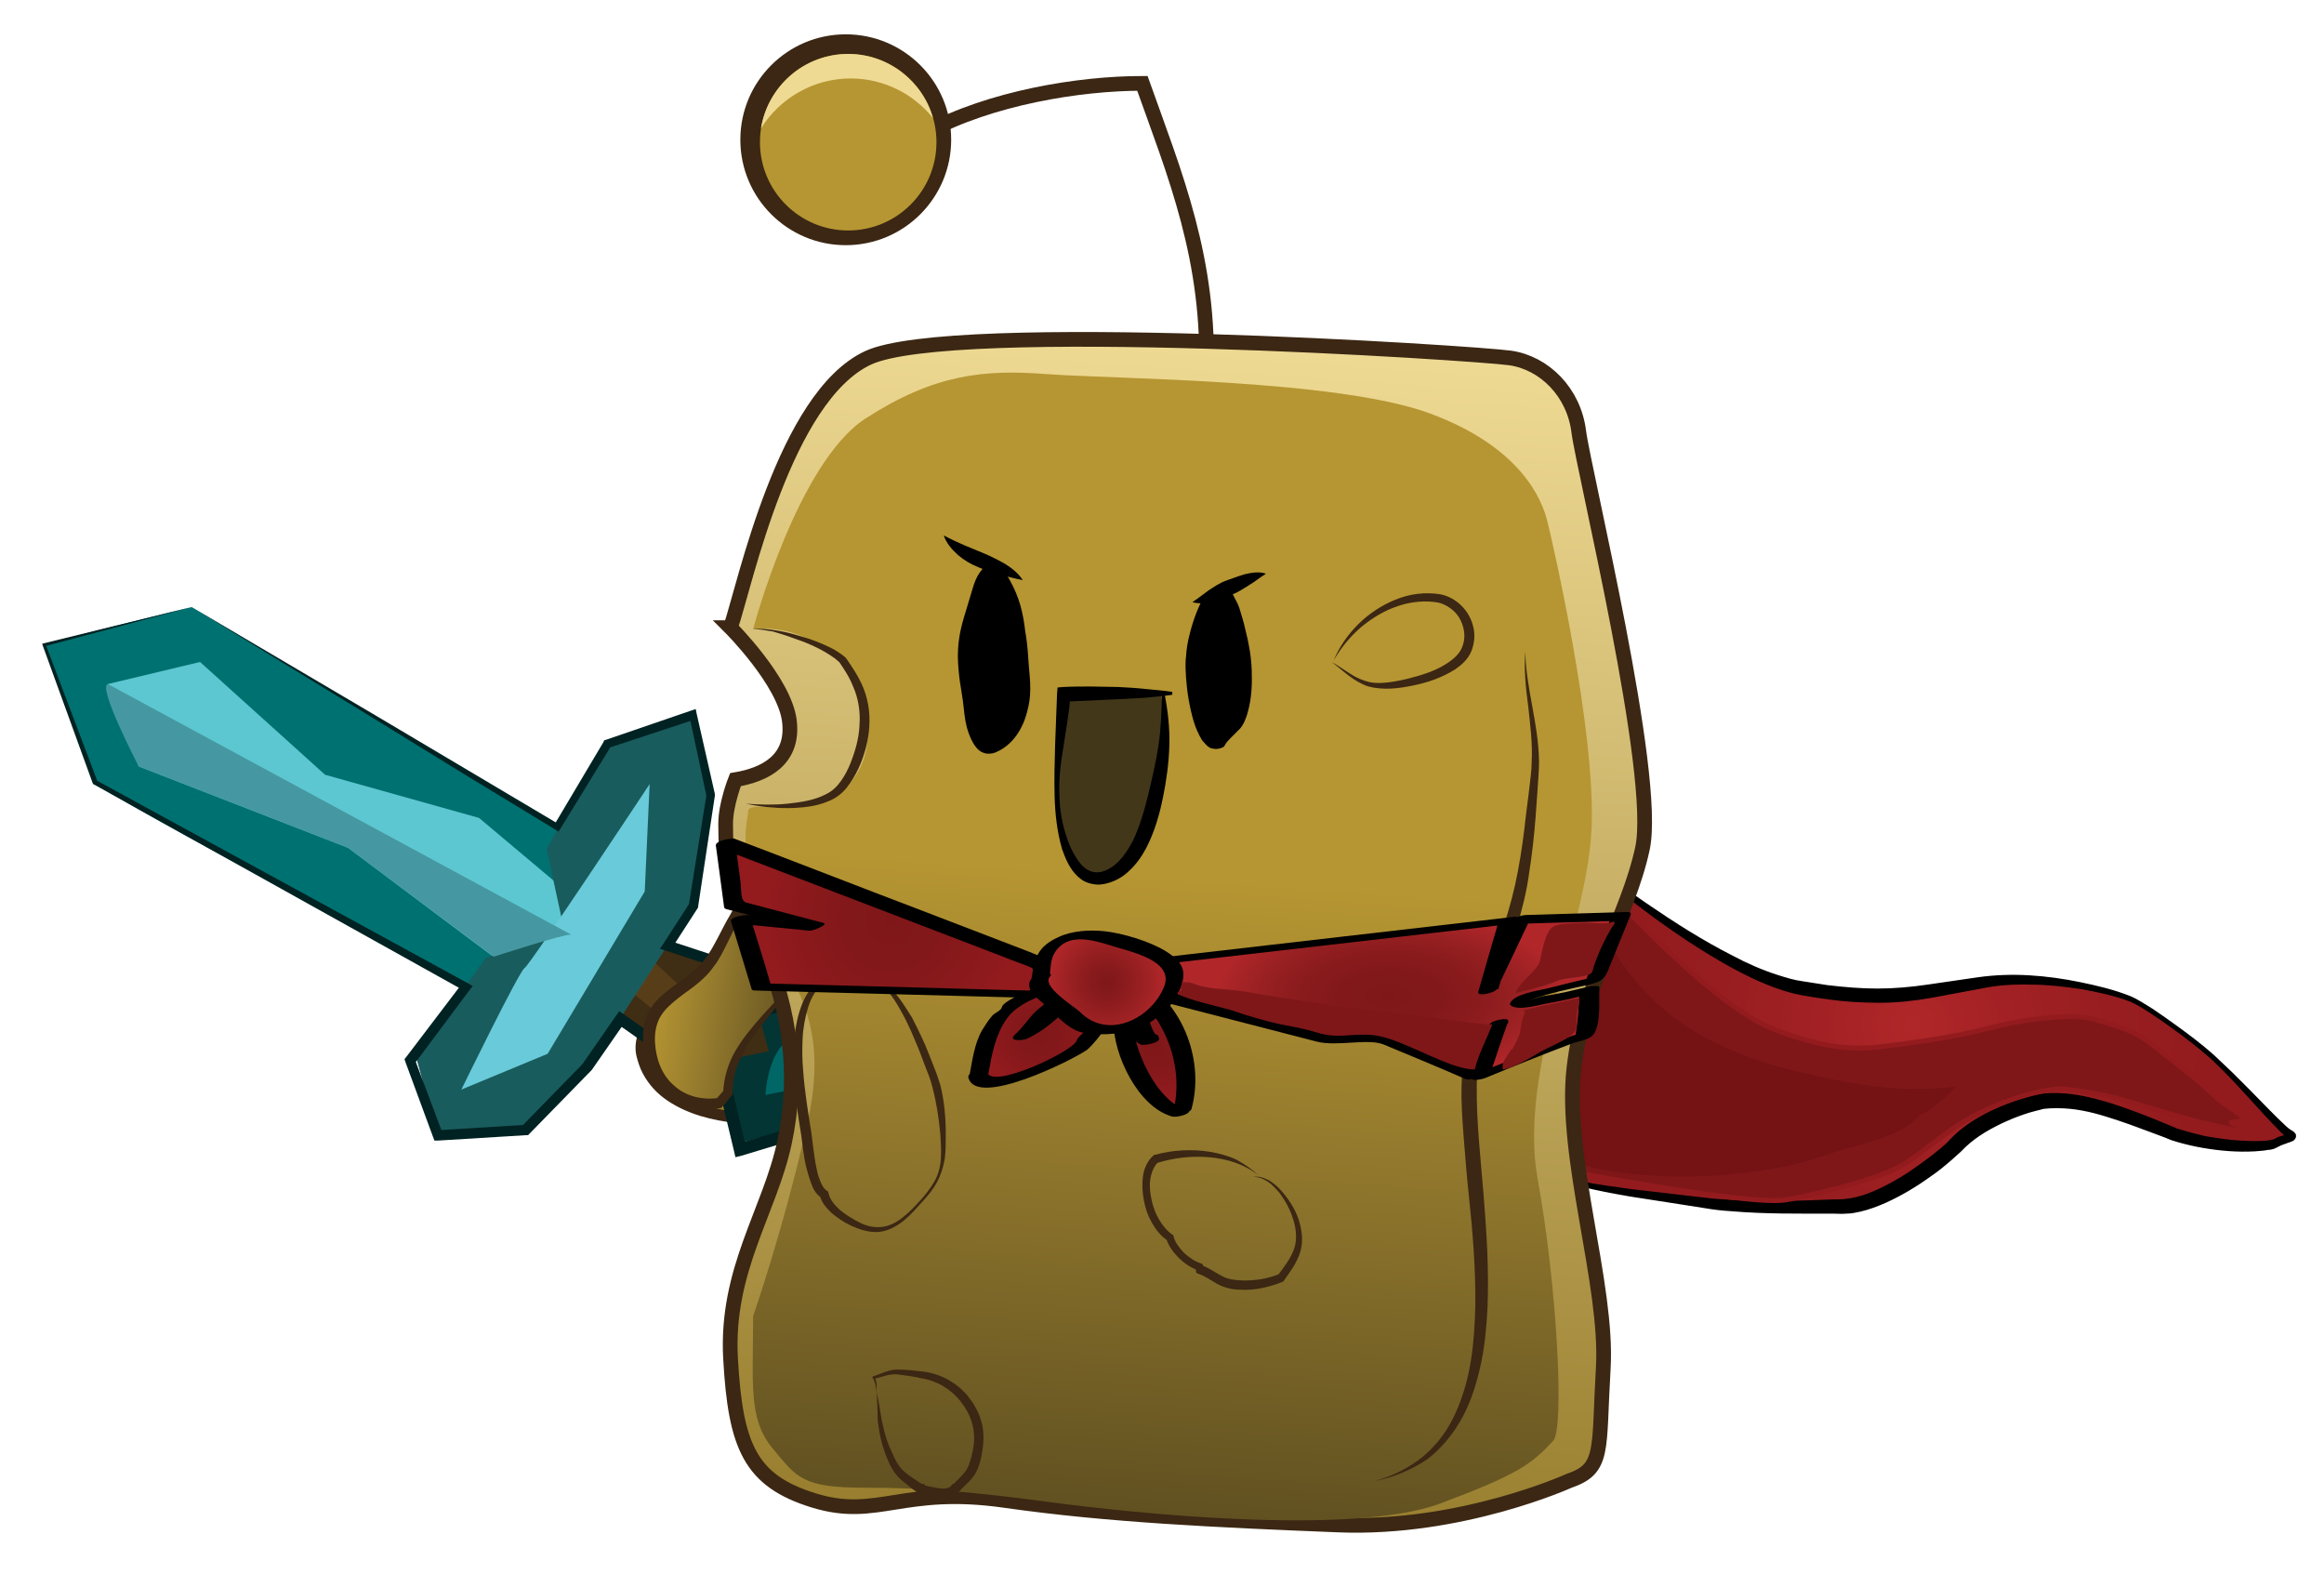 <svg xmlns="http://www.w3.org/2000/svg" viewBox="0 0 474 321"><linearGradient id="a" gradientUnits="userSpaceOnUse" x1="133.238" y1="201.853" x2="168.968" y2="201.853" gradientTransform="matrix(1.458 .234 -.251 1.124 -9.59 -58.296)"><stop offset="0" stop-color="#b69632"/><stop offset=".467" stop-color="#8e752c"/><stop offset="1" stop-color="#615121"/></linearGradient><path fill="url(#a)" d="M188.4 197.6c-5.2 10.7-28.6 16.6-28.1 28.5-1 .6-2.1 1.4-3 1.9-11.6.6-23.8-3.3-26-12.7-2.1-9.3 11.7-10.1 19.5-15.2 3.7-2.4 5.8-5.5 8.8-8.8 2.2-2.4 6-7 8.5-8.3 15.5-7.8 18.4 7.5 18.5 14.3 1.3 0 1.1.5 1.7.9"/><path fill="#3B2713" d="M188.4 197.6c-1.4 3.2-4.1 5.6-6.7 7.8-2.7 2.2-5.6 4.1-8.4 6.1-2.8 2-5.6 3.9-8 6.3-2.4 2.3-4.2 5.3-4 8.4v.6l-.6.3c-.9.5-1.9 1.3-3 1.9l-.2.1h-.3c-4.8.3-9.6-.1-14.3-1.5-2.3-.7-4.6-1.7-6.7-3.1-2.1-1.4-3.9-3.3-5.1-5.6-.6-1.1-1-2.4-1.3-3.6-.3-1.3-.2-2.8.2-4.1.5-1.4 1.3-2.5 2.3-3.4 1-.9 2.1-1.6 3.2-2.1 4.4-2.3 8.9-3.4 12.9-5.5 2-1 3.7-2.4 5.3-4 1.6-1.6 3.1-3.4 4.7-5.2 1.6-1.7 3.2-3.4 4.9-5.1.9-.8 1.7-1.7 2.7-2.4.5-.4 1-.7 1.6-1 .5-.2 1.1-.5 1.6-.7 2.2-.9 4.7-1.5 7.2-1.3 1.2.1 2.5.5 3.6 1.1 1.1.6 2 1.5 2.8 2.4 1.5 1.9 2.4 4.2 2.9 6.5s.8 4.7.7 7l-.1-.1c.3 0 .7 0 1 .2.3.2.4.6.7.8-.3-.2-.4-.5-.7-.7-.3-.2-.6-.1-1-.1h-.1v-.1c-.1-2.3-.5-4.6-1.2-6.9-.7-2.2-1.6-4.4-3.1-6.1-1.5-1.7-3.5-2.7-5.7-2.8-2.2-.1-4.4.5-6.5 1.4-.5.2-1 .5-1.5.7-.4.2-.9.5-1.3.9-.9.7-1.7 1.5-2.5 2.4-1.6 1.7-3.1 3.5-4.6 5.2-1.5 1.7-3 3.6-4.6 5.3-1.6 1.8-3.6 3.4-5.8 4.5-4.3 2.3-8.9 3.5-12.9 5.6-1.9 1-3.7 2.4-4.3 4.2-.3.9-.3 1.9-.2 2.8.2 1.1.5 2 1 3 1 1.9 2.5 3.5 4.3 4.7 1.8 1.3 3.9 2.2 6 2.9 4.3 1.4 8.9 1.8 13.5 1.7l-.5.1c.9-.5 1.9-1.2 3.1-1.8l-.5.9c-.1-1.9.5-3.8 1.4-5.4.9-1.6 2.1-3 3.4-4.2 2.6-2.4 5.5-4.3 8.4-6.2 2.9-1.8 5.9-3.6 8.7-5.6 1.4-1 2.7-2.1 4-3.2 1.6-1.1 2.7-2.4 3.6-4z"/><path fill="#007171" d="M106 207.4c-3.4-2.5-86.6-47.8-86.6-47.8s-10.9-27.3-10.1-28c1.1-.9 29.8-7.8 29.8-7.8l84.4 50.8-17.5 32.8z"/><path fill="#006060" d="M89.3 231.5l-4.5-16.3 10.2-14-75.6-41.8L9 131.5s9.5 26.1 10.4 28.1c.9 2 76.1 41.8 76.1 41.8s20.9-3.2 25.6-3.9"/><path fill="#033535" d="M150.2 233.3s-6.6-24.9-5.1-24.8c1.5.1 29.1-9.5 28.9-6.5-.2 3 6.2 24.2 4.7 24.1-1.5-.1-28.5 7.2-28.5 7.2z"/><path fill="#066" d="M156.1 223.3c.7-8.8 4.4-11 4.4-11l7.4.2-2.2 8.9"/><path fill="#5DC7D1" d="M111.3 203.1c-2.2-1.6-40.3-30.2-40.3-30.2l-42.7-16.6-6.3-16.8 18.8-4.5 25.5 23 31.4 8.8 27.6 23.2-12.7 11.5"/><path fill="#3F2D14" d="M120.1 205.6c1.1-.7 21.5 14.4 21.6 13 .2-1.4 15.1-4.2 15.1-4.2l-4.5-16.3-24.8-7.6-7.4 15.1z"/><path fill="#583E18" d="M119.8 195l20.2 16.4 8.6-1-25.3-23.7"/><path fill="#195C5E" d="M89.3 231.5l-4.5-16.3 14.3-19.9 16.1-5-3.7-17.1s11.1-21.3 12.4-21.6c1.3-.3 17.5-5.9 17.5-5.9L145 162l-3.5 22.5-20.5 31.7-13.8 14.2-17.9 1.1z"/><path fill="#69CAD9" d="M94.1 222.2s11.8-24.2 12.9-24.8c1.1-.6 25.5-37.5 25.5-37.5l-1 21.9-19.8 33.1-17.6 7.3z"/><path fill="#4598A1" d="M116.5 190.6c-1.3-.2-15.8 4.5-15.8 4.5L71 172.9l-42.7-16.6S19.8 140 22 139.5"/><path fill="#022" d="M39.1 123.8l37.5 22.1L95.3 157l18.7 11.1-1 .2 10.1-17 .1-.3.3-.1 17.5-6 .9-.3.2 1 3.7 16.3v.4l-3.4 22.5v.2l-.1.2-5.3 8.2-.6-1.6 16.1 5.3.6.2.2.6 2.3 8.1-1.3-.8 19.4-4.3 1.2-.3.2 1.2 4.7 24.1.2 1.1-1 .3-27.8 8.4-1.2.3-.3-1.3-4-16.7 1.4.9-5.2.8-.5.1-.4-.3-15.2-10.8 1.7-.3-6.8 9.8-.1.1-.1.1-12.5 12.8-.3.3h-.4l-17.9 1.1h-.8l-.3-.8-5.6-15.2-.2-.6.4-.5 11.4-15 .3 1.5-75.4-42-.2-.1-.1-.2-10.2-28.1-.1-.3.3-.1 30.2-7.4zm0 0l-30 8 .2-.4 10.6 28-.3-.3 75.8 41.4 1 .6-.7.9-11.2 15 .1-1 5.7 15.2-1.1-.7 17.9-1.1-.7.3 12.5-12.8-.1.1 6.8-9.8.7-1 1 .7 15.2 10.7-.9-.2 5.2-.9 1.1-.2.3 1.1 4 16.7-1.6-.9 27.8-8.3-.8 1.4-4.6-24.1 1.4.9-19.5 4.2-1 .2-.3-1-2.3-8.1.7.8-16.1-5.3-1.3-.4.8-1.2 5.3-8.2-.2.4 3.6-22.5v.4l-3.5-16.4 1.2.7-17.6 5.8.4-.3-10.3 16.8-.4.6-.6-.4-18.6-11.3-18.5-11.4-37.1-22.7z"/><linearGradient id="b" gradientUnits="userSpaceOnUse" x1="101.719" y1="203.374" x2="137.449" y2="203.374" gradientTransform="matrix(.818 .191 -.175 1.129 86.614 -51.848)"><stop offset="0" stop-color="#b69632"/><stop offset=".467" stop-color="#8e752c"/><stop offset="1" stop-color="#615121"/></linearGradient><path fill="url(#b)" d="M165.1 193.5c-3.2 10.8-16.6 17.4-16.7 29.3-.6.6-1.2 1.4-1.8 2-6.6.9-13.4-2.6-14.3-11.9-.9-9.2 6.9-10.4 11.5-15.8 2.2-2.5 3.4-5.7 5.2-9 1.3-2.5 3.6-7.2 5.1-8.5 9-8.3 10.2 6.9 10 13.7.8 0 .6.4.9.9"/><path fill="#3B2713" d="M165.1 193.5c-.7 2.8-2.1 5.4-3.7 7.8-1.6 2.4-3.5 4.6-5.3 6.8-1.8 2.2-3.5 4.5-4.7 7-1.3 2.4-2 5.1-2 7.8v.4l-.3.3c-.5.5-1 1.3-1.7 2l-.2.3-.4.1c-1.9.3-3.9.2-5.7-.2-1.9-.5-3.7-1.4-5.2-2.6-1.5-1.3-2.7-3-3.4-4.7-.8-1.8-1.2-3.7-1.3-5.6-.2-1.9 0-4 .8-5.9.8-1.9 2.2-3.4 3.7-4.6 2.9-2.4 6-4 8-6.7 2-2.6 3.4-6.1 5.2-9.1.9-1.6 1.7-3.1 2.7-4.7.5-.8 1-1.5 1.6-2.3l.3-.3.2-.2.1-.1c.2-.1.3-.3.5-.4.4-.3.8-.6 1.2-.8.8-.5 1.7-1 2.8-1.1 1.1-.1 2.3.3 3 1 .8.7 1.3 1.6 1.6 2.4.4.9.6 1.8.8 2.7.4 1.8.6 3.6.7 5.4.1 1.8.1 3.6-.1 5.4l-.1-.1c.2 0 .5.1.7.3.1.2.1.5.3.6-.2-.2-.2-.4-.3-.6-.1-.2-.4-.2-.6-.2h-.1v-.1c-.1-3.6-.5-7.1-1.4-10.5-.5-1.6-1.2-3.4-2.3-4.3-.6-.5-1.2-.7-2-.5-.7.1-1.4.5-2.1 1-.3.2-.7.5-1 .8l-.5.4-.1.1-.1.1-.2.2c-.5.6-.9 1.4-1.4 2.1-.9 1.5-1.6 3.1-2.4 4.7-.8 1.6-1.6 3.1-2.4 4.8-.8 1.6-1.6 3.3-2.8 4.8-1.1 1.6-2.6 2.9-4 4-1.5 1.1-2.9 2.1-4.2 3.2-1.3 1.1-2.4 2.3-3 3.7-.6 1.4-.8 3-.7 4.6.2 3.3 1.4 6.6 3.9 8.7 2.4 2.2 5.8 3 9.1 2.5l-.6.3c.5-.5 1.1-1.3 1.8-2l-.3.7c.1-3.1 1-6 2.5-8.6 1.5-2.6 3.4-4.8 5.3-7 1.9-2.1 3.9-4.2 5.7-6.4 1.5-2.3 3.1-4.7 4.1-7.4z"/><radialGradient id="c" cx="390.154" cy="209.077" r="60.495" gradientUnits="userSpaceOnUse"><stop offset="0" stop-color="#b12729"/><stop offset=".298" stop-color="#a32124"/><stop offset=".681" stop-color="#971d20"/><stop offset="1" stop-color="#931b1e"/></radialGradient><path fill="url(#c)" d="M319 172s29.7 26 48 29.3c18.3 3.3 25.8.4 38-1.3 10.3-1.5 24.5 1.5 29.3 3.6 4.3 1.9 15 10.1 17.7 12.7 7.6 7.5 13 13.8 14.7 14.8 1.7.9-.5.7-2.8 1.9-2.3 1.3-14 .8-20.8-1.8-10.8-4.2-19-7.6-26.6-6.7-3.6.4-12.9 3.8-17.4 8.6-3.3 3.5-15.1 12.8-23.5 12.9-5 .1-19 .5-27.5-.7-22.7-3.2-30-3.5-34.9-8.8"/><path d="M319.1 171.9c5.4 4.3 11 8.4 16.7 12.3 5.7 3.9 11.5 7.6 17.6 10.7 3 1.6 6.2 3 9.4 4 1.6.5 3.2 1 4.8 1.2 1.7.3 3.4.5 5.1.8 3.4.4 6.8.7 10.2.7 3.4 0 6.8-.3 10.2-.8l10.3-1.5c3.5-.5 7.1-.6 10.5-.4 3.5.2 7 .7 10.4 1.4 3.4.7 6.8 1.5 10.1 2.8 1.7.7 3.1 1.7 4.6 2.6 1.5 1 2.9 2 4.3 3 2.8 2 5.6 4.1 8.2 6.4 1.3 1.2 2.5 2.4 3.8 3.6l3.7 3.7c2.4 2.4 4.8 5 7.3 7.3.3.3.6.5.9.7.1.1.4.2.6.4.1 0 .1.1.2.2s.3.2.3.7c0 .4-.3.7-.4.8-.1.1-.2.2-.3.2-.6.3-.9.3-1.3.5-.4.1-.8.3-1.1.4l-1.2.6c-.5.2-1 .3-1.4.3-.9.2-1.8.2-2.7.3-3.6.2-7.1-.1-10.6-.7-1.7-.3-3.5-.7-5.2-1.2-.4-.1-.9-.3-1.3-.4l-1.2-.5-2.4-.9c-3.2-1.2-6.4-2.4-9.7-3.4-3.2-1-6.5-1.7-9.8-1.7-.8 0-1.6 0-2.4.1-.4 0-.8.1-1.1.2l-1.2.3c-1.6.4-3.2 1-4.7 1.6-3.1 1.3-6.1 2.9-8.5 4.9-.3.3-.6.5-.9.8l-.9.9c-.7.6-1.3 1.2-2 1.8-1.4 1.2-2.7 2.3-4.2 3.3-2.9 2.1-5.9 3.9-9.2 5.4-1.6.7-3.4 1.4-5.2 1.8-.9.2-1.8.4-2.8.4-1 .1-1.8 0-2.7 0-6.9 0-13.9.1-20.9-.5-1.7-.1-3.5-.3-5.2-.6l-5.1-.8-10.3-1.6c-3.4-.6-6.8-1.2-10.2-2.1-1.7-.5-3.4-1.1-4.9-1.9-1.6-.8-3-1.9-4.1-3.3l.2-.2c2.4 2.5 5.7 3.7 9.1 4.4 3.3.7 6.8 1.1 10.2 1.6l10.3 1.2 5.2.6c1.7.2 3.4.3 5.1.4 6.8.4 13.7.2 20.6-.1.8 0 1.8 0 2.5-.1.8-.1 1.5-.2 2.3-.4 1.6-.4 3.1-1 4.6-1.7 3-1.4 5.9-3.2 8.6-5.2 1.4-1 2.7-2 4-3.1.6-.5 1.3-1.1 1.8-1.7l.9-.9c.3-.3.7-.6 1-.9 2.9-2.4 6.1-4 9.4-5.4 1.7-.7 3.3-1.2 5.1-1.7.4-.1.9-.2 1.4-.3.5-.1 1-.2 1.4-.2.9-.1 1.8-.1 2.8-.1 3.7.1 7.2 1 10.6 2 3.4 1.1 6.6 2.3 9.8 3.6l2.4 1 1.2.5c.4.2.8.3 1.2.4 1.6.5 3.2.9 4.9 1.3 3.3.6 6.7 1 10.1 1 .8 0 1.7 0 2.5-.1.4-.1.8-.1 1.1-.2.2 0 .7-.3 1.1-.5.4-.2.9-.3 1.3-.4.4-.1.9-.2 1.1-.3 0 0-.2.2-.2.6 0 .3.1.4.1.4-.1-.1-.2-.1-.5-.3-.4-.3-.8-.6-1.1-.9-2.5-2.5-4.8-5.1-7.1-7.6s-4.7-5.1-7.2-7.4c-2.6-2.3-5.3-4.4-8.1-6.4-1.4-1-2.8-2-4.2-2.9-1.4-.9-2.9-1.9-4.4-2.5-3.2-1.2-6.6-1.9-9.9-2.5-3.4-.5-6.8-.9-10.2-.9-3.4-.1-6.8.1-10.1.8-3.4.6-6.8 1.3-10.2 1.9-3.4.6-7 1-10.5 1s-7.1-.2-10.5-.7c-1.7-.2-3.5-.5-5.2-.8-1.8-.3-3.5-.8-5.2-1.4-3.4-1.2-6.5-2.7-9.6-4.4-6.1-3.4-11.9-7.3-17.5-11.5-2.8-2.1-5.5-4.3-8.1-6.5-2.7-2.2-5.3-4.5-7.8-6.9l-.4-.4z"/><path fill="#7F1719" stroke="#931B1E" stroke-miterlimit="10" d="M322 175s25.9 29.9 40.3 35.1c8 2.9 13.8 4.2 21.1 3.4 15.8-1.9 20.3-3.4 25.1-4.5 5.2-1.2 14.5-2.4 18.5-1.2 10.2 3 9 3 17.8 9.8s5 5 10.8 8.8-4.6 1.4 1.5 3.3c7.2 2.2-1.2 1.3-13.7-2.3s-12.5-4.1-22.3-5.3c-2.5-.3-11.3 1.3-20.3 6.5-3.9 2.2-9.8 7.4-13.3 9.3-6 3.2-19.1 6.1-23.3 6.8-7.5 1.3-49.2-6.6-55-8"/><path fill="#741214" d="M324 184.7c2.8 3 4.2 7.9 6.6 11.4 2.4 3.6 5.5 7 8.8 9.8 7.3 6.2 16.9 10.1 26.2 12.4 10.8 2.6 21.5 4.8 33.5 3.3-2.5 2.1-4.6 4.7-7.5 5.7-2.5 3.3-8.5 5.2-12.7 6.3-5.1 1.3-10 3.4-15.3 4.4-11.9 2.2-24.6 2.7-36.4.6-5.2-.9-11.1-3.6-16-5.7-6-2.5-2.9-6.9-1.2-11.6 1.8-5 3.7-9.7 4.9-14.7 1.2-5.1 1.6-10.1 3-15 .8-2.8 2.7-6.5 5.7-7.3"/><path fill="none" stroke="#3B2713" stroke-width="3" stroke-miterlimit="10" d="M189 27c13-7 31-10 44-10 6.5 18.3 14 36 13 60"/><linearGradient id="d" gradientUnits="userSpaceOnUse" x1="247.806" y1="68.654" x2="230.839" y2="311.301"><stop offset="0" stop-color="#efda94"/><stop offset="1" stop-color="#987e2e"/></linearGradient><path fill="url(#d)" stroke="#3B2713" stroke-width="3" stroke-miterlimit="10" d="M149 128c3-9 11-47 28-55s124-1 131 0 13 7 14 15 16.2 70 13 85c-3 14-12 27-14 45s7 44 6 61 .3 20.5-7 23c0 0-22 10-47 9s-47-2-68-5-26 4-39 0-16-11-17-29 8-30 11-44 1-27-4-39-8-11-8-26c0-4 2-9 2-9 6-1 12-4 11-12s-12-19-12-19z"/><circle fill="#3B2713" cx="172.5" cy="28.5" r="21.5"/><circle fill="#B69632" cx="173" cy="29" r="18"/><path fill="#EFDA94" d="M173.5 16c6.8 0 12.9 3.2 16.8 8.1-2.1-7.5-9.1-13.1-17.3-13.1-9 0-16.4 6.6-17.8 15.2C159 20.1 165.8 16 173.5 16z"/><linearGradient id="e" gradientUnits="userSpaceOnUse" x1="244.788" y1="77.645" x2="228.671" y2="308.136"><stop offset=".438" stop-color="#b69632"/><stop offset=".701" stop-color="#8e752c"/><stop offset="1" stop-color="#615121"/></linearGradient><path fill="url(#e)" d="M153.6 128.3s9-34 23-43 24-10 37-9 59 1 78 8 23 18 24 22 10 43 9 63-15 49-11 71 5.5 51 3.2 53.5c-4.5 4.9-7.3 6.9-23 12.8-18.2 6.8-64.2 1.8-79.2-.2s-25-3-38-3-14-2-19-8-4-13-4-27c0 0 6-17 11-39 4.4-19.5-1.6-26.6-7-38-8-17-5-24-5-26s8.7.3 13.4-1.3c6-2 11.4-6.3 11-16-.3-7.1-1-10.4-10.4-16.7-6-4.1-13-3.1-13-3.1z"/><path fill="#3B2713" d="M153.6 128.3c1.4-.2 2.9 0 4.3.2s2.8.5 4.2.9c1.4.4 2.8.8 4.1 1.3 1.3.5 2.7 1.1 4 1.8.6.4 1.3.8 1.9 1.3.3.2.6.6.8.9l.6.9c.8 1.2 1.6 2.5 2.2 3.8 1.3 2.7 1.8 5.8 1.6 8.8-.2 3-1 5.9-2.2 8.5-.6 1.3-1.4 2.6-2.3 3.8-.9 1.2-2.2 2.2-3.6 2.8-1.4.6-2.8 1-4.3 1.2-1.4.2-2.9.3-4.3.3-2.9 0-5.7-.3-8.5-.9 2.8.2 5.7.3 8.5 0s5.6-.7 8-2c1.2-.6 2.1-1.5 2.9-2.6.8-1.1 1.4-2.3 1.9-3.5 1-2.5 1.8-5.2 1.9-7.9.2-2.7-.2-5.4-1.3-7.9-.5-1.3-1.2-2.5-1.9-3.6l-.6-.9c-.2-.3-.3-.5-.6-.7-.4-.4-1-.8-1.6-1.2-2.3-1.5-4.9-2.6-7.6-3.5-1.3-.5-2.7-.9-4-1.3-1.3-.2-2.7-.5-4.1-.5zM272 134.7c2.3-5.5 6.9-10.1 12.6-12.4 2.9-1.2 6-1.6 9.2-1.1 3.4.7 6 3.5 6.7 6.7.4 1.6.2 3.4-.4 4.9-.7 1.7-2 2.8-3.3 3.7-2.7 1.7-5.6 2.7-8.6 3.3-2.9.6-6 1-9.1.2-1.5-.5-2.8-1.3-4-2.2-1.2-.9-2.3-1.9-3.5-2.8 1.3.7 2.5 1.6 3.8 2.4 1.2.8 2.6 1.4 3.9 1.7 1.4.3 2.8.2 4.3 0 1.4-.2 2.9-.5 4.3-.9 2.8-.7 5.6-1.7 7.8-3.3 1.1-.8 2.1-1.8 2.5-2.9.5-1.2.6-2.5.3-3.8-.3-1.3-.9-2.5-1.8-3.4-.9-.9-2.1-1.6-3.3-1.9-2.7-.5-5.6-.2-8.3.7-2.7.9-5.2 2.4-7.5 4.3-2.2 1.9-4.1 4.2-5.6 6.8zM174.9 198c1.7-.1 3.4.7 4.7 1.7 1.4 1 2.5 2.3 3.6 3.6 1 1.3 1.9 2.8 2.8 4.2.8 1.5 1.5 3 2.2 4.5.7 1.5 1.3 3.1 1.9 4.6l.9 2.3c.3.8.5 1.6.8 2.4.8 3.3 1.1 6.6 1.1 10 0 1.7 0 3.3-.2 5-.3 1.7-.8 3.3-1.6 4.8s-1.9 2.8-3 4c-1.1 1.2-2.2 2.5-3.5 3.6-1.3 1.1-2.8 2-4.5 2.4-1.7.4-3.6 0-5.2-.6s-3.1-1.4-4.5-2.5c-.7-.5-1.3-1.1-1.9-1.8-.6-.7-1.1-1.5-1.3-2.5l.4.6c-1.3-.8-1.8-2-2.2-3.1-.4-1.1-.7-2.2-1-3.3-.5-2.2-.7-4.4-1-6.5-.7-4.3-1.4-8.7-1.6-13.1-.1-4.4.1-9 1.7-13.3.8-2.1 2.1-4.1 4.1-5.4 2-1.3 4.4-1.6 6.5-1.2v.2c-2.2-.1-4.4.4-6 1.7-1.6 1.3-2.7 3.2-3.3 5.2-.6 2-1 4.1-1.1 6.3-.1 2.1-.1 4.3.1 6.4.3 4.3 1 8.6 1.7 12.9.3 2.2.5 4.4.9 6.5.2 1 .4 2.1.8 3 .3.9.8 1.8 1.4 2.2l.3.2.1.4c.3 1.3 1.3 2.5 2.5 3.5s2.6 1.8 4 2.5 3 1 4.5.8c1.5-.2 3-1 4.2-2 1.3-1 2.4-2.2 3.5-3.4 1.1-1.2 2.1-2.5 2.9-3.9.8-1.4 1.2-3 1.3-4.6.1-1.6 0-3.2-.1-4.9-.3-3.3-.8-6.5-1.6-9.6-.2-.8-.4-1.5-.7-2.3l-.9-2.3c-.6-1.5-1.1-3.1-1.8-4.6-1.2-3-2.6-5.9-4.4-8.7-.9-1.3-1.9-2.6-3.1-3.7-1.2-1.1-2.6-1.9-4.2-2.1l-.2-.1z"/><g><path fill="#3B2713" d="M256.7 239.7c-2.9-2.3-6.5-3.4-10.1-3.7-3.6-.3-7.2.1-10.7 1.2l.3-.2c-.9.9-1.4 2.2-1.6 3.6-.2 1.4 0 2.8.3 4.2.3 1.4.8 2.7 1.5 3.9.7 1.2 1.6 2.3 2.6 3l.3.2.1.4c.3 1.1 1.2 2.3 2.1 3.2 1 .9 2.1 1.7 3.3 2.1l.5.2.1.5.1.6-.5-.9c1.5.5 2.8 1.5 4 2.1 1.2.7 2.3.9 3.8 1 1.4.1 2.8 0 4.2-.2 1.4-.2 2.7-.6 4-1.1l-.4.3c1.3-1.7 2.6-3.4 3.3-5.3.7-1.9.5-4-.1-6s-1.6-3.9-2.9-5.6c-.7-.8-1.4-1.6-2.3-2.2-.9-.6-1.9-1-3-1 1.1-.2 2.2.2 3.2.7 1 .6 1.8 1.3 2.5 2.1 1.5 1.7 2.7 3.5 3.5 5.7.7 2.1 1.1 4.5.4 6.8-.7 2.3-2.1 4.1-3.3 5.8l-.1.2-.2.1c-1.4.6-2.9 1-4.3 1.3-1.5.3-3 .4-4.5.3-.7 0-1.6-.1-2.3-.3-.8-.2-1.6-.5-2.3-.9-1.4-.8-2.5-1.6-3.7-2l-.5-.2-.1-.6-.1-.6.6.7c-1.6-.6-2.9-1.5-4-2.6s-2.1-2.4-2.6-4.1l.4.6c-1.5-.9-2.5-2.3-3.3-3.7-.8-1.4-1.3-2.9-1.6-4.5-.3-1.6-.4-3.2-.2-4.8.2-1.6.9-3.3 2.2-4.4l.1-.1h.2c1.8-.5 3.7-.8 5.6-.9 1.9-.1 3.8 0 5.6.3 1.8.3 3.7.8 5.4 1.6 1.6.9 3.1 1.9 4.5 3.2z"/></g><g><path fill="#3B2713" d="M178.8 283.8c.4 1.9.7 3.8 1 5.6.4 1.9.8 3.7 1.5 5.4.8 1.7 1.4 3.5 2.6 4.8.6.6 1.3 1.2 2.1 1.7l1.2.8c.4.3.7.5.9.5l.5.1.1.6v.2l-.7-.7 1.8.4c.6.1 1.2.2 1.7.3.6.1 1.1.1 1.6 0s.8-.3.9-.5l.2-.3.3-.1H194.8c-.1 0-.2 0-.3.1l-.2.2c.6-.8 1.3-1.3 1.8-1.9.6-.6 1-1.1 1.3-1.8.6-1.3 1-3 1.2-4.5.4-3.2-.6-6.3-2.6-8.8-1.9-2.5-4.8-4.3-8-4.8-1.6-.4-3.3-.6-4.9-.8-1.6-.2-3.2.5-4.8.9l.1-.3c.3.6.4 1.1.4 1.7 0 .6 0 1.2-.2 1.7.2-.6.1-1.1 0-1.7-.1-.5-.3-1.1-.6-1.6l-.1-.2.2-.1c1.5-.5 3.1-1.4 5-1.4 1.7 0 3.4.2 5.1.4 3.5.4 6.9 2.2 9.2 5 1.1 1.4 2.1 3 2.6 4.7.6 1.7.7 3.6.5 5.4-.2 1.8-.5 3.5-1.3 5.2-.4.9-1.1 1.7-1.7 2.3-.6.6-1.3 1.2-1.7 1.7l-.1.1-.1.1c-.2.1-.3.2-.5.2h-.3s-.1 0 0 0h.2l.5-.4c-.5.8-1.4 1.2-2.2 1.3-.8.1-1.5.1-2.1 0-.7-.1-1.3-.2-1.9-.4l-1.8-.4-.6-.1-.1-.5v-.2l.7.7c-.7-.2-1.2-.6-1.6-.9l-1.1-.9c-.8-.6-1.5-1.2-2.2-2.1-.6-.8-1.1-1.7-1.5-2.7-.4-.9-.7-1.8-1-2.7-.6-1.9-.9-3.8-1.1-5.7 0-1.8-.1-3.7-.2-5.6z"/></g><g><path fill="#3B2713" d="M280.5 302c3.6-1 7-2.7 9.9-5.1 2.8-2.4 5-5.4 6.5-8.8 1.5-3.3 2.5-6.9 3.1-10.6.6-3.7.8-7.4.9-11.1.1-7.4-.5-14.9-1.3-22.4-.4-3.7-.7-7.5-1-11.2-.3-3.8-.6-7.6-.5-11.4.2-7.8 2.4-15.3 4.9-22.4 1.3-3.6 2.6-7.1 3.8-10.6 1.2-3.5 2.1-7.1 2.8-10.8.7-3.7 1.2-7.4 1.6-11.1l.7-5.6c.2-1.9.5-3.7.5-5.6.2-3.7-.3-7.4-.7-11.2-.5-3.7-.9-7.5-.6-11.3.1 7.5 2.7 14.7 2.8 22.5 0 1.9-.2 3.8-.3 5.7l-.4 5.6c-.3 3.8-.7 7.5-1.3 11.3-1 7.6-3.7 14.8-6.1 21.9-1.2 3.5-2.4 7.1-3.2 10.7-.8 3.6-1.4 7.2-1.4 10.9-.1 7.4.8 14.9 1.4 22.4.6 7.5 1.1 15.1.8 22.7-.2 3.8-.5 7.6-1.3 11.4-.8 3.7-1.9 7.5-3.7 10.9-1.8 3.4-4.3 6.5-7.3 8.8-3.3 2.2-6.9 3.7-10.6 4.4z"/></g><g><path fill="#423819" d="M239 141.5c-7.9 0-14.4-.2-22.2.2-.4 7.8-2.1 16-1.2 23.9.6 5.3 3.1 16.1 10.4 13.1 5.9-2.4 8.2-10.8 9.5-16.6 1.8-8 2.1-13 1.4-20.6.3-.1.6-.1 1 0"/><path d="M239 141.7c-1.8.3-3.7.4-5.5.6-1.8.1-3.7.2-5.5.3l-11 .5 1.3-1.3c-.2 3.6-.9 7-1.4 10.5-.6 3.5-1 6.9-.8 10.4.1 3.5.9 6.9 2.2 10 .7 1.5 1.6 3 2.6 4 1.1 1 2.3 1.4 3.7 1.1 1.3-.3 2.7-1.2 3.7-2.3 1.1-1.1 1.9-2.5 2.7-3.9 1.4-2.9 2.4-6.3 3.2-9.6.8-3.4 1.6-6.7 2.1-10.1.5-3.4.6-6.9.7-10.4v-.3h.2c.4 0 .7 0 1 .1v.3c-.3 0-.6.1-.9.1l.2-.3c.7 3.5 1.1 7 1 10.6-.1 3.6-.6 7.2-1.3 10.6-.7 3.5-1.7 7-3.4 10.3-.9 1.7-2 3.3-3.4 4.6-1.4 1.4-3.2 2.4-5.3 2.8-1.1.2-2.2.1-3.3-.3-1.1-.4-1.9-1.1-2.6-1.9-1.3-1.5-2-3.3-2.6-5-1-3.5-1.4-7.1-1.5-10.6-.1-3.5 0-7.1.1-10.6s.3-7 .4-10.5l.1-1.2 1.2-.1c1.9-.1 3.7-.1 5.6-.1 1.9 0 3.7.1 5.6.1 1.9.1 3.7.2 5.5.4 1.8.2 3.7.3 5.5.6v.6z"/></g><g><path d="M201.5 115.3c-2 1.6-2.2 4.4-2.7 6.6-.5 2.4-1.2 4.8-1.6 7.2-1 5.1-.4 10.4-.1 15.6.2 4 2.5 11.2 7.2 7 3.4-3.1 4.7-7.9 4.2-12.8-.4-4.7-.7-9.1-1.3-13.7-.4-2.6-2.2-9.6-5.3-10.2"/><path d="M201.6 115.4c-1.1 1.3-1.4 3-1.6 4.6-.1.8-.2 1.7-.3 2.6-.1.9-.3 1.7-.4 2.6-.3 1.7-.7 3.4-.9 5.1-.2 1.6-.4 3.3-.4 5-.2 3.4-.4 6.9-.3 10.3.1 1.7.6 3.4 1.4 4.8.4.7.9 1.4 1.5 1.7.6.4 1.2.3 1.8 0 .6-.3 1.2-.8 1.7-1.5.5-.6.9-1.3 1.3-1.9.8-1.4 1.3-2.9 1.5-4.5.3-1.6.3-3.2.1-4.8-.2-1.7-.3-3.5-.5-5.2l-.3-5.2c-.1-.9-.1-1.7-.2-2.6l-.1-1.3c0-.4-.1-.8-.2-1.2-.3-1.6-.6-3.3-1.2-4.9-.3-.8-.6-1.6-1-2.2-.4-.7-1-1.3-1.7-1.6l.1-.3c1 .1 1.8.6 2.5 1.3.7.7 1.2 1.4 1.6 2.2.9 1.6 1.6 3.3 2.1 5 .5 1.8.8 3.5 1 5.3.3 1.7.5 3.5.6 5.2.1 1.8.3 3.4.4 5.2.1 1.9 0 3.7-.5 5.6-.8 3.6-2.9 7.3-6.7 8.8-.5.2-1.1.2-1.6.2-.6-.1-1.1-.3-1.5-.6-.8-.6-1.3-1.5-1.7-2.3-.8-1.7-1.2-3.4-1.4-5.2-.1-.9-.2-1.7-.3-2.6l-.4-2.6c-.3-1.7-.5-3.5-.6-5.3-.1-1.8 0-3.6.3-5.4.3-1.8.8-3.5 1.3-5.1l1.5-5c.3-.9.6-1.7 1.1-2.5.5-.8 1.1-1.5 1.9-2l.1.3z"/></g><g><path d="M245.8 121.3c-1.5 5-2.7 9.2-2.7 14.8 0 4.7-.3 10.7 2.4 14.5 1 1.4 2 2 3.6 1 .8-1.8 2.7-3 3.5-5 .9-2.2 1.2-4.8 1.2-7.3 0-5.4-1-10.2-2.2-15.1-.3-1.1-.9-2.3-1.2-3.5-1.8-.7-2.7 1-4.5.8"/><path d="M246 121.4c-.3 2.9-.9 5.7-1.1 8.4-.2 1.4-.2 2.8-.3 4.1v2.1c0 .7 0 1.4-.1 2.1-.1 2.8-.6 5.6-.1 8.4.2 1.4.7 2.7 1.5 3.8.4.6.9 1 1.4 1.2.5.1 1-.1 1.5-.4l-.3.3c.5-1.5 1.6-2.6 2.2-3.6.3-.5.6-1 .7-1.5l.2-.9c.1-.3.1-.6.2-.9.5-2.5.4-5.1.2-7.7-.2-2.6-.5-5.2-.9-7.9l-.6-4c-.1-.4-.1-.6-.2-.9l-.3-.9c-.2-.7-.4-1.4-.5-2.2l.5.6c-.3-.1-.5-.2-.8-.2-.3 0-.6 0-1 .2l-1.2.3c-.4.1-.9.1-1.3 0l.3-.4c.8-.1 1.3-.5 2-1 .3-.2.7-.4 1.2-.5.5-.1 1-.1 1.5.1l.3.1.2.5c.2.6.5 1.1.8 1.7.2.3.3.6.5 1s.3.8.4 1.1c.4 1.3.8 2.6 1.1 4 .7 2.7 1.2 5.4 1.3 8.3.1 2.8 0 5.7-.8 8.5-.1.4-.2.7-.3 1l-.2.5-.2.5c-.4.8-.8 1.4-1.4 1.9-1 1.1-2 1.8-2.6 2.9l-.1.2-.1.1c-.4.2-.8.4-1.2.4-.4.1-.9 0-1.4-.1-.9-.4-1.3-1.1-1.8-1.6-.8-1.3-1.4-2.7-1.8-4.1-.8-2.8-1.3-5.8-1.5-8.7 0-.7-.1-1.4-.1-2.1 0-.7 0-1.5.1-2.2.1-1.5.3-2.9.7-4.4.7-2.9 1.7-5.6 3.1-8.1h.3z"/></g><g><path d="M192.5 109.2c1.5.8 2.8 1.4 4.2 2l4.1 1.7c1.4.6 2.8 1.3 4.2 2.1 1.3.8 2.7 1.9 3.6 3.3-1.6-.3-3.1-.7-4.6-1.1-1.5-.4-3-.9-4.4-1.5-1.5-.6-2.9-1.4-4.2-2.5-1.2-1.1-2.4-2.4-2.9-4z"/></g><g><path d="M243.2 122.8c1.2-.8 2.2-1.6 3.3-2.4 1.1-.7 2.2-1.5 3.6-2 1.2-.4 2.4-.9 3.8-1.3 1.3-.3 2.9-.6 4.3-.1-1.3.8-2.2 1.6-3.4 2.3-1.1.7-2.3 1.5-3.6 2-1.1.4-2.4 1-3.7 1.4-1.4.3-2.9.5-4.3.1z"/></g><g><radialGradient id="f" cx="181.704" cy="187.484" r="26.227" gradientUnits="userSpaceOnUse"><stop offset="0" stop-color="#7f1719"/><stop offset=".39" stop-color="#83181a"/><stop offset=".878" stop-color="#8f1a1d"/><stop offset="1" stop-color="#931b1e"/></radialGradient><path fill="url(#f)" d="M148 172l64.3 24.7 3.1 6.3-60.2-1.7-4.2-13.8 15.3 1.5-16.6-4.3z"/><path d="M146.4 172.8c12.3 4.7 24.5 9.4 36.8 14.1l21.9 8.4c1.7.7 3.5 1.3 5.2 2 .8.3 2.4 4.6 3.2 6.2 1.1-.4 2.1-.9 3.2-1.3-13.4-.4-26.9-.7-40.3-1.1-6.3-.2-12.6-.3-18.8-.5-1.4 0-.5-.2-.4.2-.4-1.4-.8-2.7-1.2-4.1-1-3.2-2-6.5-3-9.7-1.1.4-2.1.9-3.2 1.3l15.3 1.5c.6.1 4.1-1.3 2.8-1.6-5.2-1.4-10.4-2.7-15.6-4.1-1.4-.4-1-2.3-1.3-4.5-.4-2.7-.7-5.5-1.1-8.2-.1-.8-4 0-3.9 1 .6 4.2 1.1 8.4 1.7 12.7.1.1.2.2.4.3 5.6 1.4 11.1 2.9 16.7 4.3.9-.5 1.9-1.1 2.8-1.6l-15.3-1.5c-.5 0-3.5.4-3.2 1.3l4.2 13.8c.1.3.5.3.7.3 20.1.5 40.1 1.1 60.2 1.6.4 0 3.6-.5 3.2-1.3-.7-1.4-2-6-3.4-6.6-1.4-.5-2.7-1-4.1-1.6-7.2-2.8-14.4-5.5-21.6-8.3-12.9-4.9-25.7-9.9-38.6-14.8-1-.1-4.5 1.3-3.3 1.8z"/></g><g><radialGradient id="g" cx="283.407" cy="203.195" r="35.226" gradientTransform="matrix(1 0 0 .5 0 101.598)" gradientUnits="userSpaceOnUse"><stop offset="0" stop-color="#7f1719"/><stop offset=".28" stop-color="#82181a"/><stop offset=".519" stop-color="#8a1b1d"/><stop offset=".743" stop-color="#982022"/><stop offset=".956" stop-color="#ac2528"/><stop offset="1" stop-color="#b12729"/></radialGradient><path fill="url(#g)" d="M236.3 196l71.2-8.2-4.1 14.2 6.9-14.5 20.1-.6-5.2 13s-17.9 4.1-14.9 4.5c3 .3 13.8-2.4 13.8-2.4s-.3 9.4-1.3 9.4-20.9 8.1-20.9 8.1l3.7-10.8-5.4 10.6-16.8-7.1-13.1-.4-34-8.8v-7z"/><path d="M235.5 196.8c23.7-2.7 47.5-5.5 71.2-8.2-.4-.2-.7-.3-1.1-.5-1.4 4.7-2.7 9.4-4.1 14.2-.3 1 3.4.2 3.8-.6 2.3-4.8 4.6-9.7 6.9-14.5l-2.7 1.2 20.1-.6c-.4-.2-.7-.3-1.1-.5-1.7 4.3-3.5 8.7-5.2 13 .6-.3 1.2-.7 1.7-1-3.2.7-6.3 1.5-9.5 2.3-1.7.4-6.7 1.1-7.5 3-.1.1 0 .3.1.4 1.4 1.2 5.5 0 7.1-.3 3-.5 6.1-1.2 9-2-.7 0-1.4-.1-2.1-.2-.1 2.7-.2 5.5-.7 8.2-.3 1.6 2.7-.4 1.1 0-.4.1-.7.2-1.1.3-1.2.4-2.4.8-3.5 1.3-5.6 2.1-11.1 4.4-16.6 6.6.9.1 1.7.1 2.6.2 1.2-3.6 2.4-7.2 3.7-10.8.3-1-3.4-.2-3.8.6-1.8 3.5-3.6 7-5.4 10.6 1.2-.4 2.3-.7 3.5-1.1-5.6-2.3-11.2-4.7-16.8-7-2.3-1-6.4-.3-8.9-.4-2.5-.1-3.9 0-5.9-.5-7.8-2-15.5-4-23.3-6-2.8-.7-5.7-1.5-8.5-2.2-.7-.2-.2-.7-.2-2v-4.9c0-.7-3.9-.2-3.9 1v7c.1.1.2.2.4.3 11.2 2.9 22.4 5.8 33.7 8.7 4.1 1.1 10.4-.7 13.7.6 5.5 2.3 11.1 4.6 16.6 7 .9.4 3-.2 3.5-1.1 1.8-3.5 3.6-7 5.4-10.6-1.3.2-2.5.4-3.8.6-1.2 3.6-2.4 7.2-3.7 10.8-.3 1 2.3.3 2.6.2 6-2.5 12-4.9 18.1-7.2 1.4-.5 3.6-.6 4.4-2.2 1.2-2.4.8-6.5.9-9.1 0-.6-1.9-.2-2.1-.2-1.6.4-3.1.7-4.7 1.1-1.4.3-2.9.6-4.4.8-.8.1-3.9 1.2-2.8.8 3.8-1.4 7.9-2.2 11.9-3.1 2.3-.6 3.1-.9 4-3.2l4.5-11.1c.2-.6-.8-.5-1.1-.5l-20.1.6c-.8 0-2.3.3-2.7 1.2-2.3 4.8-4.6 9.7-6.9 14.5 1.3-.2 2.5-.4 3.8-.6 1.4-4.7 2.7-9.4 4.1-14.2.2-.6-.8-.6-1.1-.5-23.7 2.7-47.5 5.5-71.2 8.2-1.3.1-4.4 1.9-1.9 1.6z"/></g><g><radialGradient id="h" cx="211.777" cy="210.978" r="11.038" gradientUnits="userSpaceOnUse"><stop offset="0" stop-color="#7f1719"/><stop offset=".39" stop-color="#83181a"/><stop offset=".878" stop-color="#8f1a1d"/><stop offset="1" stop-color="#931b1e"/></radialGradient><path fill="url(#h)" d="M199.7 219.2c.9-4.6 1.9-11.3 6.5-13.5.1-.2 0-.3.1-.4 3.8-2.1 6-4.1 10.8-3.8.4 1.8-3 3.8-4.1 5-1.1 1.2-3.4 3-3.9 4.5-.2.2-.2.1-.4.4 2.2-.8 4.8-3.1 6.5-4.7 1.8-1.7 4.6-4.6 6.9-2.3.1.9.7 1.4 1.2 2 .1.1 0 .3.1.4 2.2 1.4-.3 4.4-1.7 5.2-.4 2.7-7.3 5.2-9.5 6-1.6.6-12.3 5-12.5 1.3"/><path d="M201.6 218.9c.7-3.9 1.4-7.8 3.7-11.1 2.1-3.1 7.6-5.4 10.9-5.4-.4-.2-.8-.5-1.1-.7-.2 2.1-2.6 3.3-4 4.7-1.4 1.4-2.6 3.3-4.1 4.6-1.5 1.4 1.5 1.2 2.3.9 3.1-1.4 5.6-3.5 8.1-5.9 2.1-2 2.8.1 4 1.4 2.3 2.4-1.2 3.1-1.8 4.8-.8 2.3-17.4 10-18.2 6.5-.3-1.2-4.1-.2-3.9 1 1.5 6.4 21.4-3.6 24.2-5.6 1.1-.9 3-3.2 3.6-4.4.9-1.8.3-5-1.6-6.2-6.1-4-11.1 4.8-15.9 7 .8.3 1.5.6 2.3.9 1.8-1.6 3.1-3.7 4.9-5.4 1.5-1.4 3.7-2.6 3.9-4.9 0-.6-.6-.7-1.1-.7-2.8 0-5.3.5-7.8 1.6-1.1.5-5.5 2.2-5.7 3.5-.1.5-1.5 1.2-1.8 1.5-.9 1-1.5 2-2.2 3.1-1.6 2.8-2 6.3-2.6 9.4-.2 1.2 3.7.6 3.9-.6z"/></g><g><radialGradient id="i" cx="235.338" cy="213.665" r="10.538" gradientUnits="userSpaceOnUse"><stop offset="0" stop-color="#7f1719"/><stop offset=".39" stop-color="#83181a"/><stop offset=".878" stop-color="#8f1a1d"/><stop offset="1" stop-color="#931b1e"/></radialGradient><path fill="url(#i)" d="M229 207.7c-.4 3.5 1.8 7.9 3.2 10.7.9 1.7 1.4 3 2.6 4.4 1.1 1.2 2.6 2.2 3.6 3.4.8.2 1.4.9 2.3.8.1-.1 0-.3.1-.4.1 0 .2 0 .3-.1.4-1.8 1.2-3.5 1-5.5-.2-1.8-.6-3.7-1-5.5-.4-1.9-.7-3.4-1.7-5.2-.7-1.3-1.3-3.5-2.5-4.5-1-2.4-4-4.2-6.2-5.5-.4 1.8.7 3.3 1.1 5 .4 1.8 1 3.4 1.4 5.1.1.3.4.5.5 1 .1.1.3 0 .5 0 .1.2.1.4.2.6-.6-.2-1.1-.7-1.6-1-.1-.1 0-.3-.1-.4-1.6-.9-2-3.7-3.9-4.3-.1.6-.1 1.3.1 1.8"/><path d="M227.1 208.2c-.1 6.8 5 17.6 12 19.5.7.2 3.4-.3 3.5-1.2 0-.1 0-.3.1-.4-.8.4-1.5.8-2.3 1.2.1 0 .2 0 .3-.1.5-.1 2.1-.4 2.3-1 2.7-9.7-1.6-21.3-10.3-26.4-.7-.4-3.7.2-3.8 1.2-.1 2.3 1 4.5 1.5 6.7.5 1.8 1.7 3.6 2.1 5.1 1.3-.4 2.5-.8 3.8-1.2-2.5-1.4-3.2-4.4-5.6-5.8-.7-.4-3.7.2-3.8 1.2-.1.6-.1 1.2.1 1.8.1.7 4-.2 3.9-1-.2-.6-.2-1.2-.1-1.8-1.3.4-2.5.8-3.8 1.2 2.4 1.4 3.1 4.4 5.6 5.8.6.3 4-.3 3.8-1.2-.1-.2-.1-.4-.2-.6-.1-.1-.2-.2-.3-.2-1.3-.1-3.1-9.5-3.1-11-1.3.4-2.5.8-3.8 1.2 8.5 5 12.8 16.4 10.2 25.8.8-.3 1.5-.7 2.3-1-.1 0-.2 0-.3.1-.6.1-2.2.4-2.3 1.2 0 .1 0 .3-.1.4 1.2-.4 2.4-.8 3.5-1.2-6.5-1.8-11.4-12.8-11.3-19.1-.1-.8-3.9-.3-3.9.8z"/></g><g><radialGradient id="j" cx="225.639" cy="200.329" r="12.09" gradientUnits="userSpaceOnUse"><stop offset="0" stop-color="#7f1719"/><stop offset=".251" stop-color="#871a1c"/><stop offset=".679" stop-color="#9d2123"/><stop offset="1" stop-color="#b12729"/></radialGradient><path fill="url(#j)" d="M212.2 199.2c.4-1.2-.1-2.6.4-3.8.3-.9 1.4-2 2.1-2.6 1.8-1.5 4-1.9 6.2-2.1 2.8-.3 4.8.5 7.2 1.3 2.1.7 4.4 1.2 6.5 2.1 1.8.8 3.7 1.9 4.7 3.6 1.4 2.5-.3 3.3-1 5.5-2.5 2.1-3.6 4.9-7 6-3.6 1.2-7.4 1.3-10.9 0-1.2-1.9-3.4-3.3-5-4.7-.9-.8-5.4-3.7-2.9-5.3"/><path d="M214.1 198.9c.3-2.1.1-3.7 1.6-5.4 2.7-3.2 7.5-1.7 10.8-.7 3.5 1.2 13.2 2.9 10.9 8.5-2.7 6.5-11.4 10.8-17.1 5.1-1.1-1.1-8.1-5.3-6.1-7.3 1-1-2.8-.6-3.5.1-2 2 .2 3.8 1.8 5.2 2.5 2.1 5.2 5.6 8.4 6.2 4.3.7 8.4.3 12.4-1.4 2.1-.9 6-4.2 6.9-6.3 1.8-4.1 1.9-6.2-2.4-8.9-3.2-2-8.8-3.7-12.6-4.1-3.1-.3-6.5-.1-9.3 1.2-4.2 1.9-4.9 4.2-5.5 8.4-.3 1.2 3.5.5 3.7-.6z"/></g><path fill="#7F1719" d="M329.3 188.4c-1.1 1.4-2.2 3.7-3 5.5-.4 1-.8 1.9-1.1 2.8-.5 1.4-.2 1.8-1.5 2.2-2.2.6-4.4.4-6.5 1.3-1.6.7-6.4 2-8.1 2.3.6-2.1 4.5-4.5 5-6.6.4-1.9.9-4.7 2-6.3 1-1.5 4.3-1.2 6.1-1.4 2-.2 5.3.5 7-.3M310.8 206c1.9-.4 3.9-1 5.8-1.3 1.8-.3 3.8-1 5.5-1.1.2 1.2-.4 2.2-.5 3.3-.1 1.1.2 2.4-.3 3.3-.7 1.3-3 2.2-4.5 3-1.8.8-3.3 1.7-5 2.7-1.2.7-3.9 2.1-5.3 2.2-.3-1.8 1.1-2.8 1.7-4.1.1 0 .2 0 .3-.1.5-1.1 1.2-2.1 1.5-3.3.3-1.5.3-2.7 1-4M240.3 202.8c3.9 1.7 9.3 2.6 11.7 3.5 2.2.8 6.8 2.1 9.2 2.6 2.6.5 5 .9 7.5 1.7 4.9 1.5 7.7-.3 12.6.7 4.6.9 11.8 5.1 16.4 6.3 1 .3 2 .5 3.1.5.7-3 2.4-6.2 3.6-9.2-3.1.1-14.2-1.8-18.8-2.2-5.8-.5-25.4-3.3-31.2-4.4-2.8-.5-5.7-.5-8.5-1-2.4-.4-2.3-1.1-4.8-1-.1.2-.2 1.3-.3 1.4.6.7-.8.1-.6 1"/></svg>